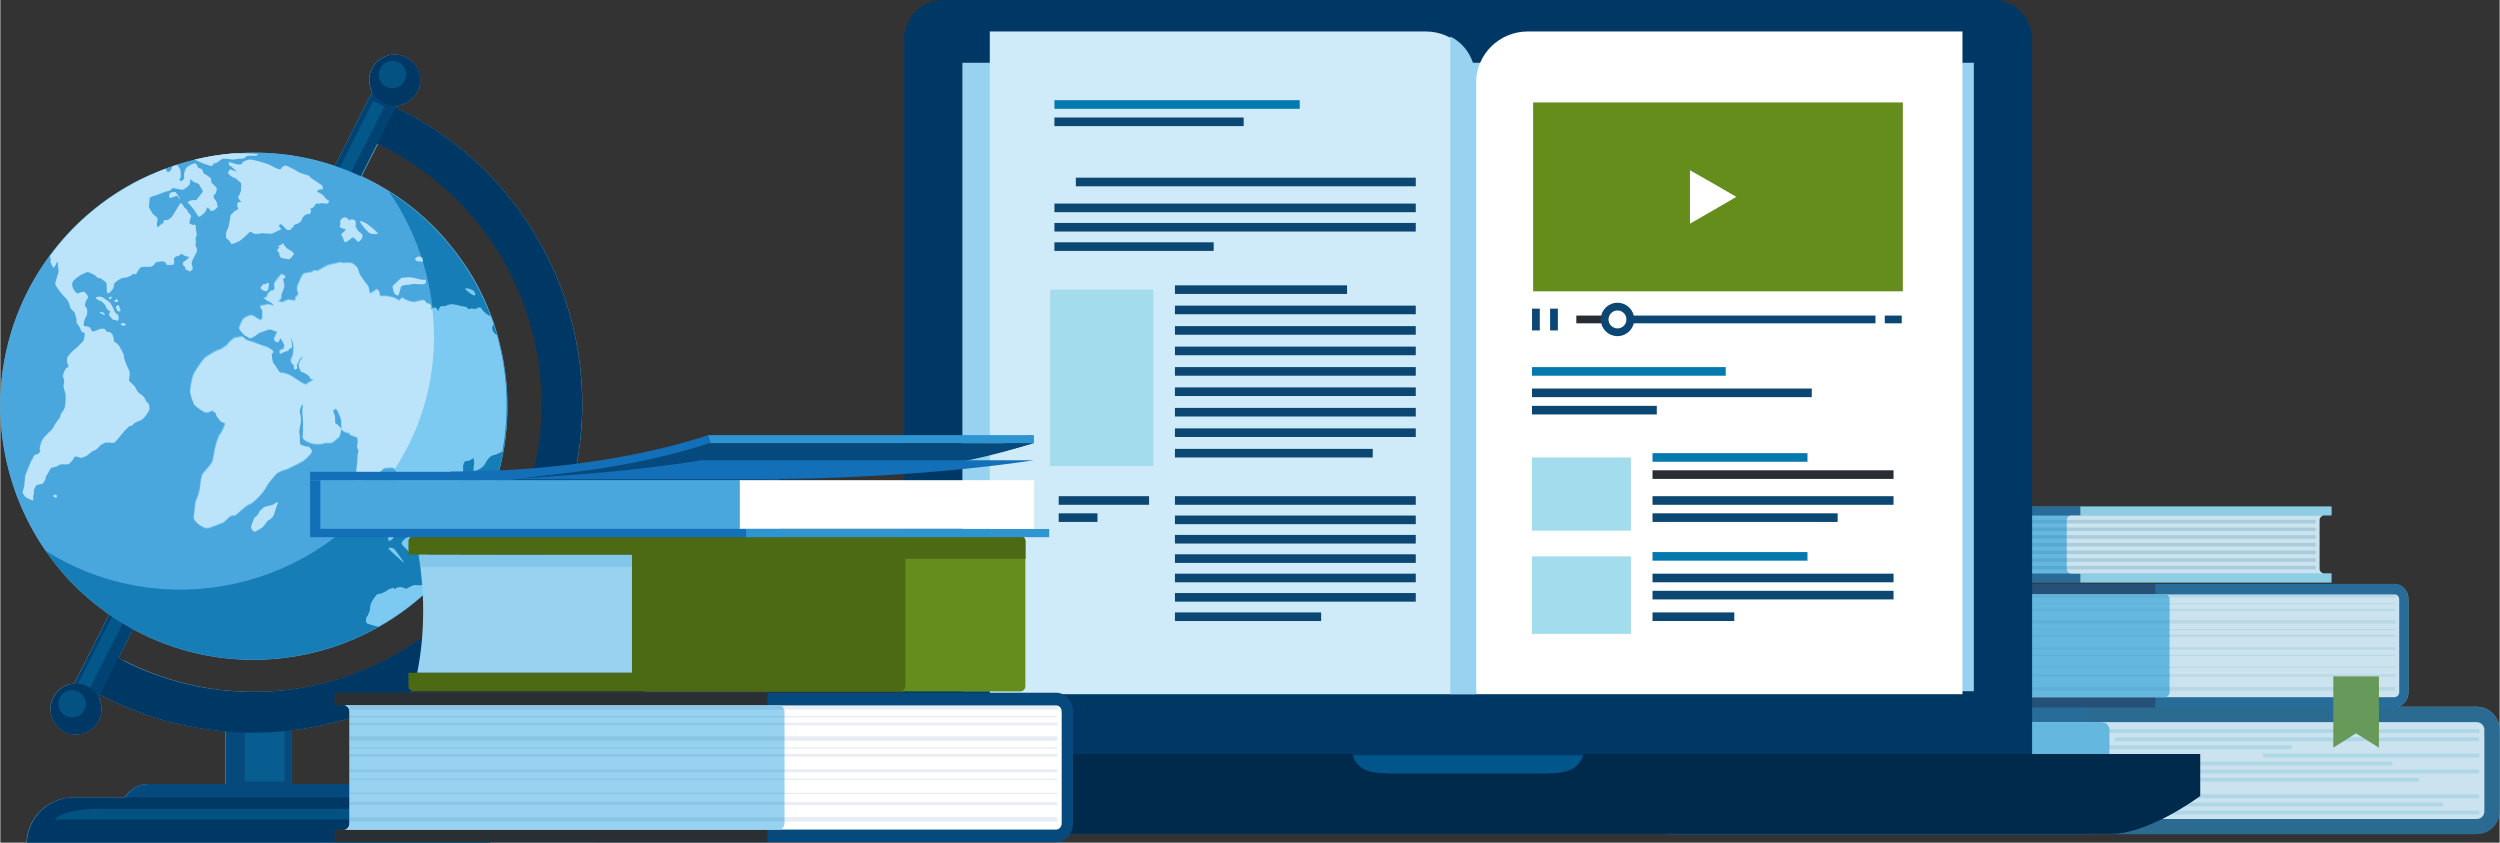 <?xml version="1.0" encoding="utf-8"?>
<!-- Generator: Adobe Illustrator 21.0.2, SVG Export Plug-In . SVG Version: 6.00 Build 0)  -->
<svg version="1.1" id="Layer_1" xmlns="http://www.w3.org/2000/svg" xmlns:xlink="http://www.w3.org/1999/xlink" x="0px" y="0px"
	 viewBox="0 0 1341.8 452.4" width="1341" height="452" style="enable-background:new 0 0 1341.8 452.4;" xml:space="preserve">
<rect x="0" y="0" width="1341.8" height="452.4" fill="#333333" stroke="none"/>
<style type="text/css">
	.st0{fill:#68AFCE;}
	.st1{opacity:0.65;}
	.st2{fill:#0B4772;}
	.st3{fill:#06497D;}
	.st4{fill:#FFFFFF;}
	.st5{fill:#63BDEA;}
	.st6{opacity:0.2;}
	.st7{fill:#2E95D1;}
	.st8{fill:#021E4C;}
	.st9{opacity:0.1;}
	.st10{fill:#658D1B;}
	.st11{fill:#A2DCED;}
	.st12{fill:#003865;}
	.st13{opacity:0.4;fill:#0979AE;enable-background:new    ;}
	.st14{fill:#004272;}
	.st15{fill:#4AA7DE;}
	.st16{opacity:0.7;fill:#006BA6;enable-background:new    ;}
	.st17{fill:#7CCAF1;}
	.st18{fill:#C4E8FB;}
	.st19{opacity:0.9;}
	.st20{fill:#C2E6F9;}
	.st21{fill:none;}
	.st22{opacity:0.6;fill:#006BA6;enable-background:new    ;}
	.st23{fill:#97D3F1;}
	.st24{fill:#002A4C;}
	.st25{fill:#CFEAF9;}
	.st26{fill:none;stroke:#0379AE;stroke-width:4.621;}
	.st27{fill:none;stroke:#0B4772;stroke-width:4.621;}
	.st28{fill:none;stroke:#282D33;stroke-width:4.621;}
	.st29{fill:none;stroke:#282D33;stroke-width:4.165;}
	.st30{fill:none;stroke:#0B4772;stroke-width:4.165;}
	.st31{fill:#2A2F34;}
	.st32{opacity:0.2;fill:#2E95D1;enable-background:new    ;}
	.st33{fill:#4C6A14;}
	.st34{fill:#136FB7;}
</style>
<g id="bg_color">
</g>
<g id="map">
</g>
<g id="illustration">
	<g>
		<path class="st0" d="M1329.5,379.4h-41.8c3-1.1,5.2-4.2,5.2-7.9v-49.6c0-4.7-3.4-8.4-7.5-8.4h-128.3H964.5v5.6h4.2
			c1.4,0,2.5,1.3,2.5,2.8v1.9h-0.1v0.6h0.1v2.4h-0.1v1.2h0.1v4.8h-0.1v2h0.1v2.9h-0.1v0.6h0.1v2.4h-0.1v1.2h0.1v5.6h-0.1v1.2h0.1
			v2.9h-0.1v0.6h0.1v5.7h-0.1v0.6h0.1v3.6h-0.1v1.2h0.1v5.5h-0.1v2h0.1v0.7c0,1.5-1.1,2.8-2.5,2.8h-4.2v5.1h-70.3v8.2h6.9
			c2.3,0,4.1,1.9,4.1,4.1v43.8c0,2.3-1.8,4.1-4.1,4.1h-6.9v8.2h225.9h209.4c6.8,0,12.3-5.5,12.3-12.3v-43.8
			C1341.8,385,1336.3,379.4,1329.5,379.4z"/>
		<path class="st0" d="M991.7,312.7h125h134.8v-4.9h-4.1c-1.3,0-2.4-1.1-2.4-2.5v-26.1c0-1.3,1.1-2.5,2.4-2.5h4.1v-4.8h-134.8h-125
			c-4.1,0-7.4,3.3-7.4,7.4v26.1C984.4,309.4,987.7,312.7,991.7,312.7z"/>
	</g>
	<g class="st1">
		<g>
			<path class="st2" d="M894.2,439.7h6.9c2.3,0,4.1-1.8,4.1-4.1v-43.8c0-2.3-1.8-4.1-4.1-4.1h-6.9v-8.2h435.3
				c6.8,0,12.3,5.5,12.3,12.3v43.8c0,6.8-5.5,12.3-12.3,12.3H894.2V439.7z"/>
			<path class="st3" d="M894.2,439.7h6.9c2.3,0,4.1-1.8,4.1-4.1v-43.8c0-2.3-1.8-4.1-4.1-4.1h-6.9v-8.2h225.9v68.4H894.2
				L894.2,439.7L894.2,439.7z"/>
			<path class="st4" d="M905.1,435.6v-43.8c0-2.3-1.8-4.1-4.1-4.1h428.5c2.3,0,4.1,1.9,4.1,4.1v43.8c0,2.3-1.8,4.1-4.1,4.1H901
				C903.3,439.7,905.1,437.8,905.1,435.6z"/>
			<path class="st5" d="M905.1,435.6v-43.8c0-2.3-1.8-4.1-4.1-4.1h227.2c2.3,0,4.1,1.9,4.1,4.1v43.8c0,2.3-1.8,4.1-4.1,4.1H901
				C903.3,439.7,905.1,437.8,905.1,435.6z"/>
			<g class="st6">
				<rect x="1131.8" y="391.5" class="st7" width="199.1" height="2"/>
				<rect x="1135.3" y="395.9" class="st7" width="195.5" height="2"/>
				<rect x="1131.8" y="400.2" class="st7" width="98.3" height="2"/>
				<rect x="1214.9" y="404.6" class="st7" width="116" height="2"/>
				<rect x="1131.8" y="408.9" class="st7" width="152.4" height="2"/>
				<rect x="1139.3" y="413.2" class="st7" width="191.5" height="2"/>
				<rect x="1140" y="417.6" class="st7" width="158.5" height="2"/>
			</g>
			<g class="st6">
				<rect x="1135.3" y="426.5" class="st7" width="195.5" height="2"/>
				<rect x="1170.1" y="430.9" class="st7" width="141.4" height="2"/>
				<rect x="1153.6" y="435.2" class="st7" width="177.3" height="2"/>
			</g>
		</g>
		<g>
			<path class="st3" d="M964.4,374.3h4.2c1.4,0,2.5-1.3,2.5-2.8v-49.6c0-1.5-1.1-2.8-2.5-2.8h-4.2v-5.6h320.9c4.2,0,7.5,3.8,7.5,8.4
				v49.6c0,4.7-3.4,8.4-7.5,8.4H964.4L964.4,374.3L964.4,374.3z"/>
			<path class="st8" d="M964.4,374.3h4.2c1.4,0,2.5-1.3,2.5-2.8v-49.6c0-1.5-1.1-2.8-2.5-2.8h-4.2v-5.6H1157v66.4H964.4L964.4,374.3
				L964.4,374.3z"/>
			<path class="st4" d="M971.2,371.5v-49.6c0-1.5-1.1-2.8-2.5-2.8h316.7c1.4,0,2.5,1.3,2.5,2.8v49.6c0,1.5-1.1,2.8-2.5,2.8H968.7
				C970,374.3,971.2,373,971.2,371.5z"/>
			<path class="st5" d="M971.2,371.5v-49.6c0-1.5-1.1-2.8-2.5-2.8h193.4c1.4,0,2.5,1.3,2.5,2.8v49.6c0,1.5-1.1,2.8-2.5,2.8H968.7
				C970,374.3,971.2,373,971.2,371.5z"/>
			<g class="st9">
				<rect x="971" y="318.9" class="st3" width="314.8" height="2"/>
				<rect x="971" y="368.8" class="st3" width="314.8" height="2"/>
				<rect x="971" y="323.8" class="st3" width="314.8" height="0.6"/>
				<rect x="971" y="337.7" class="st3" width="314.8" height="0.6"/>
				<rect x="971" y="351.6" class="st3" width="314.8" height="0.6"/>
				<rect x="971" y="357.9" class="st3" width="314.8" height="0.6"/>
				<rect x="971" y="326.8" class="st3" width="314.8" height="1.2"/>
				<rect x="971" y="332.8" class="st3" width="314.8" height="2"/>
				<rect x="971" y="340.7" class="st3" width="314.8" height="1.2"/>
				<rect x="971" y="362" class="st3" width="314.8" height="1.2"/>
				<rect x="971" y="347.5" class="st3" width="314.8" height="1.2"/>
			</g>
			<polygon class="st10" points="1252.5,401.4 1264.7,393.7 1277,401.4 1277,363.1 1264.7,363.1 1252.5,363.1 			"/>
		</g>
		<g>
			<path class="st3" d="M1251.6,307.8h-4.1c-1.3,0-2.4-1.1-2.4-2.5v-26.1c0-1.3,1.1-2.5,2.4-2.5h4.1v-4.8H991.7
				c-4.1,0-7.4,3.3-7.4,7.4v26.1c0,4.1,3.3,7.4,7.4,7.4h259.8L1251.6,307.8L1251.6,307.8z"/>
			<path class="st11" d="M1251.6,307.8h-4.1c-1.3,0-2.4-1.1-2.4-2.5v-26.1c0-1.3,1.1-2.5,2.4-2.5h4.1v-4.8h-134.9v40.9h134.8
				L1251.6,307.8L1251.6,307.8z"/>
			<path class="st5" d="M1245,305.4v-26.1c0-1.3,1.1-2.5,2.4-2.5H991.7c-1.3,0-2.4,1.1-2.4,2.5v26.1c0,1.4,1.1,2.5,2.4,2.5h255.7
				C1246.1,307.8,1245,306.7,1245,305.4z"/>
			<path class="st4" d="M1245,305.4v-26.1c0-1.3,1.1-2.5,2.4-2.5h-135.6c-1.4,0-2.4,1.1-2.4,2.5v26.1c0,1.4,1.1,2.5,2.4,2.5h135.6
				C1246.1,307.8,1245,306.7,1245,305.4z"/>
			<g class="st6">
				<rect x="990.9" y="279.1" class="st3" width="252.1" height="1.9"/>
				<rect x="990.9" y="283.2" class="st3" width="252.1" height="1.9"/>
				<rect x="990.9" y="287.3" class="st3" width="252.1" height="1.9"/>
				<rect x="990.9" y="291.5" class="st3" width="252.1" height="1.9"/>
				<rect x="990.9" y="295.6" class="st3" width="252.1" height="1.9"/>
				<rect x="990.9" y="299.7" class="st3" width="252.1" height="1.9"/>
				<rect x="990.9" y="303.8" class="st3" width="252.1" height="1.9"/>
			</g>
		</g>
	</g>
	<path class="st12" d="M485.2,418.9V21.4c0-11.8,9.3-21.4,20.7-21.4h564.2c11.4,0,20.7,9.6,20.7,21.4v397.5"/>
	<path class="st0" d="M293.4,296.5c44-87,9.1-193.2-78-237.2c-1.1-0.6-2.2-1-3.3-1.6l0.6-1.1c1.1-0.1,2.2-0.3,3.3-0.6
		c7.2-2.4,11.1-10.1,8.7-17.3s-10.1-11.1-17.3-8.7c-7.2,2.4-11.1,10.1-8.7,17.3c0.2,0.7,0.5,1.4,0.9,2l-20.1,39.8
		c-17.9-6.1-36.6-8.2-54.8-6.6c-1.6,0.1-3.1,0.3-4.7,0.5c-1.2,0.1-2.5,0.3-3.7,0.5c-0.6,0.1-1.2,0.2-1.8,0.3
		c-1.6,0.3-3.1,0.5-4.7,0.8c-0.1,0-0.3,0.1-0.4,0.1c-7.2,1.4-14.3,3.4-21.1,6l0,0c0,0,0,0-0.1,0c-0.8,0.3-1.6,0.6-2.4,1
		c-1,0.4-1.9,0.8-2.9,1.2c-0.9,0.4-1.7,0.8-2.6,1.1c-0.9,0.4-1.8,0.8-2.7,1.2c-0.9,0.4-1.7,0.8-2.6,1.2c-1.5,0.7-3,1.5-4.4,2.3
		c-0.9,0.5-1.9,1.1-2.8,1.6c-0.7,0.4-1.4,0.8-2.1,1.2c-1,0.6-1.9,1.2-2.9,1.8c-0.6,0.4-1.1,0.7-1.7,1.1c-2.3,1.5-4.5,3.1-6.7,4.7
		c0,0-0.1,0-0.1,0.1c-1.1,0.8-2.1,1.6-3.2,2.5c-0.4,0.3-0.8,0.6-1.1,0.9c-1.1,0.9-2.1,1.8-3.2,2.7c-0.2,0.1-0.3,0.3-0.5,0.4
		c-3.5,3-6.8,6.2-9.9,9.6c-0.2,0.2-0.5,0.5-0.7,0.7c-3.1,3.4-6.1,7-8.9,10.8c-0.1,0.1-0.2,0.3-0.3,0.4l0,0c-3.1,4.2-6,8.7-8.7,13.3
		c-28,49.1-21.9,108.5,10.6,150.7c0.4,0.6,0.9,1.1,1.3,1.7c1,1.3,2,2.5,3.1,3.8c0.6,0.7,1.2,1.4,1.8,2.1c1,1.1,1.9,2.1,2.9,3.2
		c0.7,0.7,1.4,1.4,2.1,2.1c1,1,2,2,3,2.9c0.7,0.7,1.5,1.4,2.3,2.1c1,0.9,2.1,1.9,3.2,2.8c0.8,0.6,1.5,1.3,2.3,1.9
		c1.2,0.9,2.3,1.8,3.5,2.7c0.8,0.6,1.5,1.1,2.3,1.7c0.7,0.5,1.5,1.1,2.2,1.6L39.6,367c-1.1,0.1-2.2,0.3-3.3,0.6
		c-7.2,2.4-11.1,10.1-8.7,17.3s10.1,11.1,17.3,8.7c7.2-2.4,11.1-10.1,8.7-17.3c-0.2-0.7-0.5-1.4-0.9-2l0.7-1.5
		c0.9,0.5,1.8,1,2.7,1.5c20.8,10.5,42.7,16.5,64.6,18.3v28.3H79.6c-5.4,0-10.2,2.9-12.8,7.2H39.2c-13.6,0-24.7,10.8-25.2,24.3h248.9
		c-0.5-13.5-11.6-24.3-25.2-24.3h-27.6c-2.6-4.3-7.4-7.2-12.8-7.2h-41.1v-28.8C213.3,385.4,265.7,351.3,293.4,296.5z M63.4,353.4
		l7.9-15.6c45.3,24.5,98.7,20.6,139.3-5.9c0,0,0,0,0.1,0c7.3-4.8,14.2-10.3,20.6-16.5c0.1-0.1,0.1-0.1,0.2-0.2l0,0
		c8.8-8.6,16.5-18.5,22.9-29.7c1.1-2,2.2-4,3.3-6.1c0.3-0.6,0.6-1.2,0.9-1.8c0.7-1.4,1.4-2.9,2.1-4.4c0.3-0.8,0.6-1.5,1-2.3
		c0.6-1.3,1.1-2.6,1.6-3.9c0.3-0.9,0.6-1.7,0.9-2.6c0.5-1.2,0.9-2.5,1.3-3.7c0.2-0.6,0.4-1.3,0.6-1.9c0.1-0.4,0.3-0.9,0.4-1.3
		c0.3-1.1,0.7-2.1,0.9-3.2c0.3-1,0.5-2,0.7-2.9c0.3-1.2,0.6-2.3,0.9-3.5c0.2-1,0.4-2.1,0.6-3.1c0.2-1.1,0.5-2.2,0.7-3.4
		c0.2-1.1,0.3-2.1,0.5-3.2s0.3-2.2,0.5-3.2c0.1-1.1,0.2-2.2,0.3-3.3c0.1-1,0.2-2.1,0.3-3.1c0.1-1.2,0.1-2.3,0.2-3.5c0-1,0.1-2,0.1-3
		c0-1.2,0-2.4,0-3.6c0-1,0-1.9,0-2.9c0-1.2-0.1-2.4-0.1-3.6c0-0.2,0-0.3,0-0.5c0-0.8-0.1-1.5-0.1-2.3c-0.1-1.3-0.2-2.5-0.3-3.8
		c-0.1-0.9-0.2-1.7-0.3-2.6c-0.1-1.3-0.3-2.6-0.5-3.9c-0.1-0.8-0.2-1.6-0.4-2.5c0-0.1,0-0.2,0-0.3c0-0.1,0-0.1,0-0.2
		c-0.2-1.2-0.4-2.3-0.6-3.5c-0.1-0.8-0.3-1.5-0.5-2.3c-0.3-1.3-0.6-2.7-0.9-4c-0.2-0.7-0.4-1.5-0.5-2.2c-0.3-1-0.5-2.1-0.8-3.1
		c0-0.1,0-0.1,0-0.2l0,0c-0.1-0.3-0.2-0.6-0.3-0.9c-0.2-0.7-0.4-1.3-0.6-2c-0.3-1-0.6-2-0.9-2.9l0,0c0-0.1-0.1-0.2-0.1-0.3
		c-0.1-0.3-0.2-0.6-0.3-1c-0.2-0.6-0.4-1.3-0.7-1.9c-0.5-1.4-1-2.8-1.6-4.2c-0.2-0.6-0.5-1.1-0.7-1.7c-0.6-1.4-1.2-2.8-1.8-4.3
		c-0.2-0.5-0.5-1-0.7-1.5c-0.7-1.4-1.4-2.9-2.1-4.3c-0.2-0.5-0.5-0.9-0.7-1.4c-0.8-1.5-1.6-2.9-2.4-4.3c-0.2-0.4-0.5-0.8-0.7-1.2
		c-0.9-1.5-1.8-2.9-2.7-4.4c-0.2-0.3-0.4-0.7-0.7-1c-1-1.5-2-3-3-4.4c-0.2-0.3-0.4-0.5-0.6-0.8c-1.1-1.5-2.2-3-3.3-4.4
		c-0.2-0.2-0.3-0.4-0.5-0.6c-1.2-1.5-2.4-3-3.7-4.5c-0.1-0.1-0.2-0.2-0.3-0.4c-1.3-1.5-2.7-3-4.1-4.5l-0.1-0.1
		c-8.8-9.2-19.1-17.3-30.7-23.9c-3.3-1.9-6.6-3.5-9.9-5.1l8.8-17.4c1.1,0.5,2.2,1,3.3,1.6c76.2,38.5,106.8,131.5,68.3,207.7
		S142.9,393.3,66.7,354.8C65.2,354.4,64.3,353.9,63.4,353.4z"/>
	<rect x="120.9" y="386.8" class="st3" width="35.6" height="38.3"/>
	<rect x="131.2" y="391.6" class="st13" width="21.3" height="28"/>
	<path class="st3" d="M64.8,435.3c0.3-8,6.9-14.4,15-14.4h117.7c8.1,0,14.6,6.4,15,14.4H64.8z"/>
	<path class="st12" d="M50.8,345.9c4.9,3.2,10,6.2,15.4,8.9c76.2,38.5,169.2,7.9,207.7-68.3s7.9-169.2-68.3-207.7
		c-5.4-2.7-10.8-5.1-16.4-7.1l9.9-19.7c5.5,2.1,10.9,4.5,16.3,7.2c87,44,121.9,150.1,78,237.2c-44,87-150.1,121.9-237.2,78
		c-5.4-2.7-10.5-5.7-15.5-8.8L50.8,345.9z"/>
	<polygon class="st14" points="191.3,99.1 177.9,92.3 204.1,40.4 217.5,47.2 	"/>
	<path class="st12" d="M224.8,38.7c-2.4-7.2-10.1-11.1-17.3-8.7c-7.2,2.4-11.1,10.1-8.7,17.3s10.1,11.1,17.3,8.7
		C223.2,53.6,227.1,45.9,224.8,38.7z"/>
	<path class="st13" d="M217.5,37.7c-1.3-3.9-5.4-5.9-9.3-4.7c-3.9,1.3-5.9,5.4-4.7,9.3c1.3,3.9,5.4,6,9.3,4.7
		C216.6,45.7,218.7,41.5,217.5,37.7z"/>
	<path class="st12" d="M14.2,452.4c0.5-13.5,11.6-24.3,25.2-24.3h198.4c13.6,0,24.7,10.8,25.2,24.3H14.2z"/>
	<path class="st13" d="M245,434.2H53c-11.6,0-21.3,2.5-23.8,5.8h234.1c-0.2-1.9-2.8-3.6-6.8-4.9C253.1,434.6,249.2,434.2,245,434.2z
		"/>
	<polygon class="st14" points="61.1,324.6 74.6,331.3 48.3,383.3 34.9,376.5 	"/>

		<rect x="31.5" y="345.5" transform="matrix(0.451 -0.893 0.893 0.451 -281.438 240.256)" class="st13" width="46" height="6.7"/>
	<polygon class="st13" points="200.2,54.2 206.2,57.2 187.2,94.8 181.2,91.8 	"/>
	<path class="st12" d="M27.6,385c2.4,7.2,10.1,11.1,17.3,8.7c7.2-2.4,11.1-10.1,8.7-17.3s-10.1-11.1-17.3-8.7
		C29.2,370,25.3,377.8,27.6,385z"/>
	<path class="st13" d="M45.5,375.6c-1.3-3.8-5.4-5.9-9.3-4.7c-3.8,1.3-5.9,5.4-4.7,9.2c1.3,3.9,5.4,5.9,9.3,4.7
		C44.7,383.6,46.8,379.5,45.5,375.6z"/>
	<path class="st15" d="M203.5,99.8C138.3,62.6,54.9,85.4,17.8,150.7c-37.2,65.2-14.3,148.5,50.9,185.7
		c65.2,37.2,148.5,14.4,185.7-50.9C291.5,220.3,268.7,137,203.5,99.8z"/>
	<path class="st16" d="M208.6,102.9c28.9,41.7,33.2,98.1,6.4,145c-37.2,65.2-120.5,88-185.7,50.8c-1.7-1-3.4-2-5.1-3.1
		c11.2,16.2,26.2,30.3,44.4,40.7c65.2,37.2,148.5,14.4,185.7-50.9C290.5,222,269.8,141.4,208.6,102.9z"/>
	<g>
		<path class="st17" d="M230.9,314.7c-1.6-0.9-4-1.3-4.4-0.8c-0.3,0.5-3,0.3-3.9,0.2c-0.9-0.1-3.5,1.3-4.2,1.8
			c-0.7,0.6-2.3-0.7-3.2-0.7c-0.8-0.1-2.8,0.2-3.1,0.9c-0.4,0.6-0.7,0.4-0.7-0.6c0,0,0,0-1.4,0.4c-1.6,0.5-1.6,0.5-1.6,0.5
			c-1.6,1.5-4.9,2.7-5.6,2.5s-2.7,2.9-3.4,4.2c-0.7,1.3-1.1,3.2-0.9,4.2c0,0,0,0-0.4,1.1c-0.9,2.1-0.9,2.1-0.9,2.1
			c-1.3,1.4-0.9,3.5-0.7,3.9c0.2,0.5,3.6,1.3,4.8,1.7c0.5,0.2,1.3,0.2,1.9,0.3c10.2-5.8,19.8-12.9,28.3-21.3
			C231.3,315,231.1,314.8,230.9,314.7z"/>
		<path class="st17" d="M33.9,206.4c-0.4,0.2,0.5,3.6,0.9,4.8c0.4,1.2,0.1,5.8-0.2,7.1c-0.3,1.4-1.6,3.2-2,3.6s-0.4,1.6-0.6,2.1
			c-0.2,0.4-2.9,3.5-3.4,5c-0.5,1.6-4.9,4.8-6.1,7s-1.8,5.6-1.3,5.6s-0.6,2.3-1.4,2.2c-0.8-0.1-2.6,1.2-2.2,1.5
			c0.3,0.3-1.1,1.8-1.3,2.5c-0.3,0.7-2.3,5.6-2.8,6.8c-0.5,1.2-0.5,4.8-0.7,6c-0.2,1.1-0.8,3.1-0.9,3.4c0,0.3,0,0.7,0,0.7
			s1,1.2,1.2,1.7s2.9,1.8,3.8,2.1c0.9,0.3,0.6-0.9,0.5-1.5s0.7-2.8,0.4-3.3c-0.3-0.4,1-3.1,1.6-3.4c0.7-0.4,2.7-0.4,3.2-0.8
			c0.4-0.4,1.8-2.6,1.5-3.1c-0.2-0.5,1.8-2.9,2.3-4.4c0.4-1.5,3.8-1.2,4.5-2.2c0.8-1,4.2-0.5,5.2-0.6c0.9-0.2,3.2-2.9,3.3-3.7
			c0.1-0.8,1.7-0.6,2.3-0.2c0.6,0.3,1.5,0.3,1.8,0.4c0.2,0.1,1.7-0.8,2.3-0.9c0.6-0.1,3.2-2.8,4.2-3c1-0.1,2.7-1.7,3-2.3
			c0.3-0.6,2.4-1.6,3-1.9s4,0,4.6,0.1s3.7-3.8,4.8-5.2c1-1.4,3-3,3.3-3.5s1.4-0.4,1.7-0.5c0.3-0.1,2-1.7,2.7-1.9
			c0.7-0.2,3.2-1.2,3.5-1.7c0.3-0.4,1.1-1.3,1.8-2.1c0,0,0,0,0.6-1c1-1.6,1-1.6,1-1.6c0.3-1.6-0.3-4-0.8-3.8c-0.6,0.1-1.4-2.3-2-3.1
			c-0.7-0.8-2.6-2.2-3.1-2.5s-1.5-2.9-2.2-3.6s-2.5-2.3-2.8-2.8c-0.2-0.5,1-3.9-0.1-5.8c-1.1-2-2.7-6-2.6-7.1c0.2-1.1-2-4.7-2.7-5.8
			c-0.7-1.1-2.1-2.1-2.4-2s-0.5-2.5-0.8-3.4s-2-2.5-2.4-2c-0.3,0.4-1.5-0.5-1.6-1.1c0-0.6-1.4-0.6-1.9-0.7s-3.5,1.4-4.6,1.6
			s-1.3-1.5-1.7-2c-0.3-0.5-2.5-1-3.2-0.9s-0.2-3.6,0.8-4.8c1-1.2,1.1-4.8,0-5.5s0.1-3.8,1-4.7c0.8-0.9-1.1-2.9-1.6-3.3
			s-2.8,0.2-3.5,0.8c-0.7,0.6-4.9-4.1-2.5-6.9s6.7-4.6,7.6-4.7c0.8,0,4.3,1.7,4.8,2.5c0.5,0.9,1.4,0.8,1.7,0.7
			c0.2-0.1,2.8,1.7,3.5,2.5c0.6,0.8,0,4.7,0.6,5.5c0.6,0.9,2.3-1.4,2.8-1.9s0.8-2.3,0.8-2.9s3.8-3.5,5.5-3.4
			c1.6,0.1,4.2-1.3,4.3-1.7c0.1-0.5,1.4-0.1,1.8-0.1s1.8-3.3,2.7-3.7c0.9-0.4,4.1-0.4,5.1-0.3c0.9,0.1,2.6-1.5,2.6-2
			c-0.1-0.5,3.2-1.1,4.6-0.9c1.4,0.3,1.8,1.9,1.4,1.9c0.3,0,2.4,0.1,3.3,0c1.1-0.1,1.1-2,0.8-2.7c-0.3-0.7,1-2.2,1.7-2
			s2.1-1,2.1-1.3c0-0.4,2.4,1.7,3.9,1.5s-0.8,2-2.1,2.7c-1.3,0.6-0.6,2.4,0,2.5s0.7,1.1,0.6,1.5s1.3,0.3,1.8,1s1.6-0.3,2-0.9
			c0.4-0.5-0.6-2.7-0.5-3.5c0.1-0.9,2.3-4.9,2.7-5.7c0.4-0.8,0.1-2.8-0.4-2.8s0.2-2.7-0.1-3.6c-0.3-0.8,0.2-2,0.5-2.4
			s-0.6-3.6-0.5-4.8c0.1-1.2-0.7-1.4-1-1s-1.7-0.3-2.2-0.7c-0.5-0.4,0.3-2.8,0.7-3.6c0.5-0.8-2-2.4-2-3.3c0-0.9-1.9-1.5-1.9-2.1
			s-1.2-1.9-1.6-1.9s-3.6,5.9-4.8,7.4c-1.2,1.4-3.3,2.1-3.8,1.7c-0.5-0.3-0.8,1-0.4,1.1s-1.9,1.2-2.8,2.3c-0.8,1.1-1.3-0.9-0.9-2.1
			s0.1-3.4-0.4-3.1c-0.4,0.2-0.8-1-1.3-1s-1.9-2.8-2.5-3.8s0.4-4.1,0.1-4.6c-0.4-0.6,0.3-0.6,0.5-1.1c0.2-0.4,2.9-1,3.8-1.4
			c0.9-0.3,4.3-1.8,5.4-1.9c1.1-0.1,2.5-1.2,2.5-1.6c0-0.3,4.1,0.6,5.2,0.8s3.4-1.9,4-2.6c0.5-0.7,0.6-2.5,0.3-2.9
			c-0.3-0.4,1.4,0.5,1.8,1.1s2.7,0.8,3.2,1.6s1.4,2.4,2.1,3.7c0,0,0,0-1.3,1.8c-2.3,3-2.3,3-2.3,3c-3.4-0.4-5.3,1.1-4.3,1.6
			s4.2,4.9,5,6.5c0.7,1.6,2.3-0.3,3.1-0.9c0.8-0.5,1.9-2.6,1.8-3.2c-0.1-0.6,1.6,0.5,1.8,1.3c0.2,0.7,1.3,0.1,1.8,0.2
			c0.5,0,1.7-1.6,2.1-1.9c0.4-0.2-0.4-1.2-0.2-1.7c0.2-0.5-1.2-2.4-1.7-3.1c-0.5-0.7,0.1-2.1,0.6-2.2c0.5,0,0.9-2.1,0.9-2.8
			s-1.8-2.4-2.4-2.7c-0.7-0.4-0.5-2.4-0.7-2.8c-0.3-0.4-2.7-2.2-3.5-2.4c-0.7-0.2-0.8-2.9-2.2-2.9c-1.5,0-1.8-2-2.2-2.6
			c-0.3-0.6-4.5,0.8-5.5,2.7c-1.1,1.9-1.2,4.4-0.8,4.7c0.4,0.3-1.1,1.8-1.8,2c-0.7,0.2-1.2-1.4-0.6-1.6c0.7-0.2,0.3-3.1,0.2-4.2
			c0-0.8-1.1-2.1-1.8-3c-0.8,0.3-1.7,0.6-2.5,0.9c-0.2,0.8-0.5,1.9-1.1,2.4c-1.1,1-2.2,0.6-1.9,0c0.1-0.2-0.3-0.7-0.8-1.1
			c-24.1,9-45.8,24.9-61.8,46.7c0.2,1,0.4,2.1,0.3,2.8c-0.3,1.2,1.2,2.9,1.4,3.4c0.2,0.4,1.6-1.7,1.7-2.5c0.1-0.7,0.9-0.7,0.7-0.2
			c-0.2,0.4,0.3,3.3,0.5,4.3s-1.8,5.9-1.8,7.1c0,1.3,4,6.3,5.5,7.6c1.5,1.3,2.5,4.4,2.5,5.1s2.1,2.3,2.4,2.8s0.6,2.6,0.9,3.2
			s0.1,1.7,0,1.9c-0.1,0.2,2.2,3,2.4,4.2c0.3,1.2,1.6,1.7,2,1.4c0.4-0.2-0.1,2-0.1,2.8c-0.1,0.8-0.9,2.5-1.3,2.6s-2.5,2.8-3.3,3.2
			c-0.8,0.3-4.3,4-4.6,5c-0.3,1,0.1,3.5,0.6,4.1c0.4,0.6-0.4,1.4-0.8,1.2c-0.5-0.2-2.6,4-1.9,5.3C34.3,203.8,34.2,206.2,33.9,206.4z
			"/>
		<path class="st17" d="M88.8,142.3L88.8,142.3L88.8,142.3z"/>
		<path class="st17" d="M109.2,87.8c1.6,0.6,4.1,1.5,4.5,1.2c0.3-0.2,0.9-1.2,0.8-1.7c0.2,0.1,0.5,0.3,0.7,0.4
			c0.5,0.3,3.1-2.1,4.1-2.5c0.9-0.4,4.8,0.5,5.8,0.4c1,0,3.7-0.7,4.4-0.5c0.8,0.2,2.6-0.8,2.6-1.2s3.2-0.5,4.3-0.3
			c1.1,0.1,2.2-0.6,1.8-0.9c-0.2-0.1-6.6-0.4-12.6-0.4c-7.2,0.6-14.3,1.7-21.2,3.4C105.8,86.5,108.2,87.4,109.2,87.8z"/>
		<path class="st17" d="M110.8,283.8c2,0,6.8-2.4,8.1-2.7c1.3-0.3,3.6-2.8,4.1-3.4c0.5-0.5,2.4-0.8,2.9-0.7c0.6,0.1,5.7-5.4,7.9-6
			c2.1-0.6,7.6-6.5,8.8-9c1.2-2.5,4.9-6.6,5.8-7.5c1-0.9,3.8-1.9,4.5-2s6.7-3.1,8.8-4.2c2-1.1,5.2-4.4,5.5-5.4s-1.6-2.9-2.3-2.7
			c-0.7,0.2-3-0.7-3.7-1c-0.7-0.4-0.2-4.9-0.7-6.2c-0.5-1.3,1-6,0.9-7.1s-0.5-4-0.7-4.7s0.9-3,1.2-3.7c0.2-0.7,0.7,0.9,0.4,1.9
			c-0.3,1,0.1,6,0.2,7.6s0,6.6-0.2,8.1c-0.1,1.5,4.7,3.5,6.6,3.6s4.4,0,4.7-0.4c0.3-0.4,3.3-0.1,4.2-0.3c0.9-0.1,3.1-2.5,3.7-2.7
			c0.7-0.2,1.4-3.2,1.4-4.3c-0.1-1.1-2.1-3-2.7-3c-0.7,0-0.5-2.6-0.5-3.6c0.1-0.9-1.2-2.9-1.1-3.5s1.2-1.1,1.6-1.1s2.4,4.2,2.7,5.9
			c0.3,1.7,0.2,4.5,0.1,4.9c0,0.5,2.5,2.2,3.3,2c0.8-0.1,1.4,0.4,1.3,1.1c0,0,0,0,0.9,0.3c3.1,1.2,3.1,1.2,3.1,1.2
			c0.5,2.2,0.2,3.7,0,4c-0.2,0.2,0,2,0.5,2.4c0.5,0.5-0.2,2.6-0.3,3.1c-0.1,0.6,0,4.3-0.4,5.7c-0.3,1.4-0.3,4.5-0.3,5.3
			s-0.8,2.8-1.1,3.3c-0.3,0.5,0.2,2,0.9,2.4c0.7,0.3,4.4-3.1,5.5-4.4c1.2-1.4,3-2,3.3-1.9c0.3,0.2,1-0.5,1.2-0.9
			c0.2-0.3,1.8,0.7,2.2,0.3c0.4-0.3,2.4-2.8,3.3-2.9c0.8-0.1,3.8-0.3,4.6-0.1c0.9,0.2,1.8,2.9,1.8,3.9s-0.7,3.2-1.1,3.4
			c-0.4,0.2-0.2,2.6,0.9,3.1c1,0.5,0.6,2,0.3,2.5c-0.2,0.5,0.3,2.6,0.3,3.4c-0.1,0.8-1.1,2.4-1.5,2.6c-0.4,0.3-1.5,2.5-1.7,3.2
			s1.2,5.6,1.8,7.2c0.6,1.6,2.8-1,2.7-2.2c-0.1-1.3-0.9-4.5-1-5.4s1.3-3.5,1.8-4.1c0.6-0.6,1.6,1.4,1.9,2.3c0.4,0.9,0.6,2.5,0.4,2.9
			s5.3,0.4,6.9-2c1.6-2.5,4.6-4.5,5.1-5.1s0.5-1.8,0.1-2c-0.3-0.2,1.7-1.6,2.9-0.9c1.1,0.7,5.7-0.8,7.1-1.7c1.4-0.9,3.3-1.1,3.5-1.2
			c0.3-0.1,2.9-2.5,3.7-3.6c0.9-1.1,1.1-3.5,1.4-4.2s0.1-2.7,0.1-3.3c0-0.6,0.7-2.4,1.1-2.7c0.3-0.2,1.6,0,1.9-0.2s2.2-0.8,2.4-1.5
			c0.2-0.6,0.3,1.2,0.6,1.9c0.3,0.8-0.8,4.1-0.3,4.8c0.5,0.7,5.2-1.2,6.2-3.7s3.7-4.7,4.6-4.6c0.6,0.1,3-1,4.6-1.8
			c3.9-21,2.8-42.4-2.9-62.5c-0.2-0.1-0.3-0.2-0.4-0.3c-0.9-0.8-0.9-0.8-0.9-0.8c-1.5-1.3-1.4-3.7-0.9-4c0.1-0.1,0.3-0.4,0.4-0.8
			c-0.5-1.4-1-2.8-1.5-4.2c-0.8-0.5-1.6-0.9-2.1-1.2c-1-0.6-2.8-2.6-3-3.2s-1.9-0.6-2.4,0.1s-3-0.3-3.5,0.2
			c-0.6,0.4-1.8-0.2-1.8-0.7c-0.1-0.5-2.8-0.6-4-1c-1.2-0.5-3.7-0.7-4.3-0.8c-0.6,0-2.3,0.4-2.8,0.8s-2.2,0.3-2.8,0.3
			c-0.5-0.1-1.6,2-1.2,2.6s-0.9-0.8-1.4-1.6c-0.5-0.8-2,0-2.5,0.3s-0.8-0.8-0.4-1.3c0.4-0.6-1.2-2.1-1.7-1.8c-0.5,0.4-1.4-1-1.8-1.6
			s-3.9,0.5-5.2,0.8c-1.3,0.4-5.6-1.2-6.2-2c-0.6-0.7-2.5,0.9-1.9,1.4s-1.5-1-2.8-1.6s-5.7-1.2-6.9-1c-1.2,0.2-1.5-1-1.2-1.5
			s-0.8-1.7-1.2-2.1c-0.3-0.4-2.7,2-3.7,2.1s-0.3-3.1-1.7-4.5c-1.4-1.4-3.1-4.5-3.7-5.1s-1.2-3-1.4-3.7c-0.2-0.7-2.1-2.3-2.8-2.7
			c-0.7-0.4-3.6-0.4-4.5-0.2c-0.9,0.2-1.7-0.5-2.1-0.4c-0.4,0-4.3,1.1-5.7,1.3c-1.4,0.2-5,2.5-5.9,3c-1,0.5-1.9,0.2-2.2,0
			c-0.3-0.2-1.1,0.6-1.3,0.9c-0.2,0.3-3.9,0.2-4.9,1.3c-1,1.1-2.2,4.4-2.7,5.5c-0.6,1.1-0.7,3.7,0,4.2c0.8,0.5-0.7,2-1.1,2.4
			c-0.5,0.4-0.1,1.3-0.4,1.7c-0.2,0.4-2.6-0.1-3.3-0.2c-0.7-0.1-2.5,0.7-2.9,1.1s-2.5-0.4-3.4-0.1c0.4-0.4,1-0.9,1.3-1.1
			c0.8-0.5,0.9-2,0.8-2.4c-0.2-0.4,1.6-4,1.6-5c-0.1-1-0.5-2.9-0.7-3.4c-0.2-0.4,0.9-1,1.3-1.3s-1.3-1.5-1.9-1.5s-2.8,3.3-3.6,4.1
			c-0.7,0.8-0.5,2.9-0.2,3.1c0.2,0.3-0.8,1.9-1.4,1.6c-0.7-0.3-2.6,1.8-2.6,2.6c0,0.8-1.4,1.4-1.9,1.4s2.4,1.5,3.6,2.2
			c1.3,0.7,1.9,1.8,1.7,1.8c-0.2,0-2.7-0.9-3.4-0.6c-0.7,0.3-2.9,0.5-3.4,0.7s-0.3,1.6,0.4,1.9c0.7,0.3,0.1,3.1,0.4,3.8
			c0.3,0.7-0.6,1.8-1,2s-3.2-2.2-4.5-2.5c-1.3-0.4-4.2,1.3-4.9,2.1c-0.6,0.9-1.9,3.7-2.1,4.6c-0.3,0.8,1.9,2.7,2.2,3.3
			c0.3,0.6,2.9,1.6,3.2,2.1c0.3,0.5,3.4-1.2,4.4-2.2s4.8-1.8,5.8-2.4c1-0.5,3.6,1.1,4.5,1c0.9,0-0.8,2.2-1.3,3.8
			c-0.5,1.5,2.2,2.8,2.6,1.3c0.3-1.5,1.3-1.7,1.1-1.2c-0.1,0.5,1.8,2.9,1.8,3.9s-1,2.4-1.5,2.1c-0.6-0.3-1.5,1.4-1,1.9
			s2.4-1.2,3.2-1.1c0.8,0,2.1-1,1.8-1.2c-0.2-0.3,1.3-1,1.4-0.4s0.1-3.3-0.3-4.9c-0.4-1.7,0-0.8,1,2c0,0,0,0,0.3,2.7
			c0,0.5-0.2,1.7-0.2,2.3c0,0.7,0,0.7,0,0.7c-0.1,0.8-0.9,2.8-1.2,3.3c-0.3,0.5,0.2,2.1,0.9,2.4c0.6,0.3,1,1,0.8,0.9
			c-0.2,0-0.3,1.5,0.3,1.9c0.6,0.4,1.8-1.1,1.2-1.5c-0.6-0.4,0.8-2.7,1.3-3.8c0.5-1.1,1.6-1.6,1.8-1.5c0.2,0.1-1.2,2.1-1.5,2.6
			s-0.6,1.6-0.6,2.5c0,0,0,0,0.3,0.9c0.8,2,0.8,2,0.8,2c2.5,0.6,5.1,2.7,4.8,3.1c-0.4,0.4,1.3,1.5,1.8,0.8c0.5-0.6,0.2,0.1-0.1,0.6
			c-0.2,0.5-2.8,1.6-3.5,2.3c-0.7,0.8-5.3-2.7-7.4-4c-2.1-1.4-5.6-2.4-6.2-2c-0.6,0.5-2.7-3.5-3.9-5c-1.2-1.5-1-4.5-1.2-5
			c-0.1-0.5,0.9-0.9,1-1.5c0.1-0.5-3.3-2.6-4.5-2.8c-1.2-0.2-6.7-2.6-8.3-2.8c-1.5-0.2-3.1-1.8-3.6-2.3c-0.5-0.4-2.9,0.5-3.7,0.4
			c-0.9-0.1-3.1,1.8-5,4.2c0,0,0,0-2,1.3c-1.3,0.9-1.3,0.9-1.3,0.9c-2.5,0.3-6.8,3.6-7.9,4.1c-1.1,0.6-5.1,6.6-6.3,8.7
			c-1.2,2.1-1.9,7.7-2.1,9.2s1.4,6.1,2.1,7.4c0.7,1.2,4.1,3.3,5.3,4c1.1,0.6,3.1,0.3,4.2-0.8c0,0,0,0,1.6,1.1
			c0.7,0.5,0.7,0.5,0.7,0.5c-0.5,1,1.5,3.1,2,3.8c0.4,0.7,2.2,1.3,2.7,1.5c0.6,0.1-1.4,4.8-2.4,5.8c-1.1,1-2.4,6.1-2.8,7.6
			s-1,6-1.5,7.4c-0.6,1.4-4.1,5.1-5.1,6.5s-1.4,6.8-1.7,8.6c-0.3,1.8-1.6,5.2-2,5.9c-0.4,0.7-0.7,6.4-1.2,8.5
			C103.4,280.1,108.8,283.8,110.8,283.8z"/>
		<path class="st17" d="M238.9,285.7c0,0.4,2,0.1,3,0.5c0.9,0.3,2.8-1.6,2.2-2.2c-0.6-0.6-0.4-2.8-0.8-3.3s-1.9,0-2.2,0.7
			c-0.4,0.7-2.1,0.1-2.7,0.5s-0.9,0.8-0.5,1C238.2,282.9,239,285.3,238.9,285.7z"/>
		<path class="st17" d="M230.1,297.1c0.5,0.1,1.3-2.4,0.6-3.1c-0.8-0.7-5,1.1-5.6,3.2s0,2.2,0.5,2s1.6,1.2,1.9,1.6
			c0.4,0.4,0.6-0.1,0.6-1C227.9,298.9,229.6,297,230.1,297.1z"/>
		<path class="st17" d="M226.5,292.1c0.6-0.7,2.2-3.2,2.6-3.6s-0.3-2.8-0.9-3.4c-0.6-0.7-5.9,3.1-8.2,3c-2.2,0-4.6,2.7-4.6,3.7
			c0.1,1,3.4,3.4,3.7,4.3c0.3,0.9,1.4,0.7,1.8,0.8c0.4,0.1,0.5-0.2,0.3-0.4c-0.1-0.2,2.1-0.9,2.9-1.7
			C224.9,294.2,226,292.9,226.5,292.1z"/>
		<path class="st17" d="M211.9,295.2c-1-1.3-3.1-1.4-3.5-0.9c-0.4,0.4,4.4,4.3,5.9,5.8s2.5,2.3,2.3,1.7
			C216.3,301.2,212.9,296.5,211.9,295.2z"/>
		<path class="st17" d="M242.2,266.9c0.8-0.3,1.3-3.7,0.5-3.3c-0.9,0.3-1.4,2.1-1.6,2.8C241,267,241.5,267.3,242.2,266.9z"/>
		<path class="st17" d="M242.1,274.7c0.7-0.5,0.5-1.7-0.5-2.6s-2.8,2.6-2.5,3.4C239.2,276.1,241.3,275.2,242.1,274.7z"/>
		<path class="st17" d="M235.8,299.4c0.8,1.7,4.1,3,5.3,1.2C240.3,299,236.9,297.3,235.8,299.4z"/>
		<path class="st17" d="M259.1,256.8c-0.8,0.1-1.7,0.9-1.7,1.4c-0.1-0.1-0.1-0.1-0.2-0.2c-0.4-0.3-1.5,1.5-1.2,2.1s2.4-0.5,3.3-0.5
			c0.8-0.1,2.2,0.4,2.3,0.6c0.1,0.2,1.4,0.5,2.8,0.6c0.2,0,0.6-0.2,1.1-0.4c0.5-1.5,0.9-3,1.4-4.4c-0.8,0.1-1.7,0.2-2.2,0.3
			C263.7,256.5,260.2,256.7,259.1,256.8z"/>
		<path class="st17" d="M207.2,275.2C207.2,275.3,207.2,275.3,207.2,275.2C207.1,275,207.1,274.9,207.2,275.2z"/>
		<path class="st17" d="M211.2,288.1c0.2-1.4-0.4-4.2-1.2-6.3c0,0,0,0-0.1-1.3c0-1.4,0-1.4,0-1.4c0.1-1.5-1.1-3.3-1.1-3.7
			c0-0.4-1.2,0.6-1.6-0.1c0.2,0.4,0.6,1.2,1.1,2.3c0.9,2.1-0.4,11.5,0,12.4C208.7,291,211.1,289.4,211.2,288.1z"/>
		<path class="st17" d="M193.9,261.7c-0.9,0.6,0.7,4,1.2,3.7s1.1-2.8,0.9-3.5C195.7,261.1,194.8,261.1,193.9,261.7z"/>
		<path class="st17" d="M134.7,282.5c-0.4,1,1,2.8,1.7,2.9c0.6,0.1,3.7-1.8,4.4-2.4c0.7-0.7,1.8-2.3,2.1-2.7c0.2-0.4,1-1.2,1.3-1.2
			s1.1-0.7,2-1.6c0.8-1,2.2-6.6,2.7-7.4c0.5-0.9-1.2-0.1-2,0.6s-4.2,1.1-5.1,1.5s-3,2.6-3,3.1s-1.4,2-1.9,2.3
			C136.1,277.9,135.1,281.5,134.7,282.5z"/>
		<path class="st17" d="M28.3,266.4c0.5,0.3,1.1,0.6,1.6,0.9C31.2,265.7,29.1,264.9,28.3,266.4z"/>
		<path class="st17" d="M176,108.1c-0.7-0.3-2.3-1.7-2.4-2.2c-0.2-0.5-2.6-2.3-3.6-2.4c-0.9-0.1,0.8-2,2-1.6s1.1-1.6,0-2.3
			c-1.1-0.6-3.7-2.6-4.4-2.9c-0.7-0.2-1.7-1.6-2.1-1.9c-0.4-0.3-4.4-1.2-5.9-2.2s-5.5-3-6.5-3.3s-2.5,1-2.7,1.7
			c-0.2,0.6-4.1-1.6-5.3-2.2c-1.2-0.7-8.6-3-10.8-3.1c-2.2,0-4.9,1.6-4.4,2s-1.8,0.9-2.8,0.6c-1.1-0.2-3.4-1.3-4.2-1.1
			c-0.8,0.2,0.1,1.2,0.1,1.6c0,0.5,1,0.1,1.3,0.8c0.4,0.6,2.2,1.9,2.6,2.3c0.4,0.5-2-0.3-3-0.8s-1.9,1.6-1.3,2.3
			c0.7,0.7,2.6,2.2,3,2s2.3,1.8,3.3,2.5c0.9,0.7,0.3,3.7,0.3,4.4s-1,2.7-1.4,3.2c-0.4,0.5,0.9,2.6,1.4,2.5c0.5-0.2-0.3,1-1,0.5
			c-0.7-0.5-1.5,1.9-0.7,2.8c0.8,0.8-0.6,1.8-1.4,1.9c-0.7,0.1-1.2,1.6-2,1.7c-0.8,0.1-0.8,5.9-2.1,8.1c-1.3,2.2-0.9,4.8-0.4,5.1
			c0.5,0.3,2.1,1.8,2.1,2.4s1.3,0.3,1.9,0.1c0.6-0.2,1.9-0.8,3-1.4c1.1-0.6,4.9-4.4,5.3-4.7c0.4-0.4,2.4,1.1,3,1.1s2.6-0.3,3.2-0.4
			s4.3,0.3,5.4,0.2c1.1-0.1,3.9-1.9,4.9-2.1c0.9-0.2-0.1-0.6-0.6-1.5c-0.5-1,0.2-1.4,0.6-1.5s2.4,1.9,3.1,2.7
			c0.6,0.8,2.9,0.6,2.5-0.2c-0.3-0.8,0-0.6,0.2-0.2c0.2,0.3,1.4-1.1,1.3-1.6s3.7-0.9,4.3-3.1c0.6-2.2,3-3.4,3.7-3
			c0.8,0.4,1.7-1.8,1-2.6c-0.8-0.7,0.2-0.4,0.7-0.5s2-1.8,2-2.3s1.8,0,2.3-0.3s2.8-0.1,3.5,0.1C175.4,109.9,176.7,108.4,176,108.1z"
			/>
		<path class="st17" d="M190.5,118.4c-0.7-0.8-2.9-0.8-3-0.2c-0.1,0.7-1-1.5-2.5-1.5c-1.4-0.1-2.9,1.7-2.5,2.3
			c0.4,0.6-0.2,2.3-0.3,2.6c-0.2,0.3,2.1,1.3,2.9,1.2c0.8-0.1-0.4,1.9-1.3,2.1s-0.7,1.8-0.2,2.2c0.6,0.4,0.6,2.3,1.2,2.7
			c0.6,0.4,3.1-1.4,3.8-2.2c0.8-0.8,2.4,1.1,3.2,2c0.8,0.8,3.2-2.6,2.4-3.7c-0.7-1.1-2.1-1.6-2.4-2.2c-0.2-0.6-0.7-1.5-1.1-1.8
			C190.4,121.5,191.2,119.2,190.5,118.4z"/>
		<path class="st17" d="M197.8,124.8c1.5,1.2,4.2,0.9,4.8,0.7c0.6-0.1-3.8-4-5.7-5.2c-1.9-1.2-3.6-1.8-3.8-1.4
			C193,119.4,196.3,123.6,197.8,124.8z"/>
		<path class="st17" d="M141.6,152.6c-0.3-0.4-1.5,1.1-1.8,1.8c-0.3,0.7,1.3,1.5,2,1.8s1.5,0,1.8-0.5c0.3-0.6,0.7-3.5,0.4-3.8
			C143.7,151.6,142,153,141.6,152.6z"/>
		<path class="st17" d="M157.5,136.2c0-0.8-2.7-2.2-3.3-2.6c-0.6-0.4-2.2-2.2-2.4-2.8c-0.1-0.6-1.5,1.2-2.3,1.2
			c-0.7-0.1-0.1,0.8,0.3,0.7c0.4-0.1-0.6,1-1.1,1.3s1.3,1.7,1.2,2.5c-0.2,0.8,0.4,1.7,1.3,2s2.9,0.4,3.5,0.7
			C155.3,139.5,157.5,137,157.5,136.2z"/>
		<path class="st17" d="M221,152.6c1.4-0.4,5.8,0.5,6.8-0.2s0.7-1.8,0.3-2.1c-0.4-0.2-1.1,0-1.3,0.1c-0.2,0.1-5-1.3-6.7-1.4
			c-1.6-0.1-3.7,0-4.6,0.2s-4.2,3.9-4.7,4.2c-0.6,0.3,0.2,3,0.6,3.9c0.5,0.9,1.7,1.3,2,1.3c0.3,0.1,1.3-3.3,1.5-4.5
			C215.2,152.9,219.6,153,221,152.6z"/>
		<path class="st17" d="M222.7,139c0.6,2.2,2.5,0.6,3.9,1.7C228.2,137.9,223.9,136.7,222.7,139z"/>
		<path class="st17" d="M249.6,155c-0.3,0.5,3.3,3.1,4.6,3.6c1.3,0.5,0.9-2.1-0.8-2.9C251.6,154.8,249.9,154.5,249.6,155z"/>
		<path class="st17" d="M91.6,103.4c-0.6,0.1-1.4,2.2-0.6,2.7s3.7-1.7,4.3-0.6c0.6,1.1,1.1,1.7,1.1,1.3s-2-3.2-2.3-3.6
			C93.9,102.9,92.2,103.2,91.6,103.4z"/>
		<path class="st17" d="M64.6,173.9c-0.2,0.3,1.5,1.2,2.1,0.9c0.6-0.4,0.7-0.9,0.2-1.1C66.4,173.4,64.8,173.6,64.6,173.9z"/>
		<path class="st17" d="M58.6,166.8c0.9,0.3-0.2,1.4-0.3,2c-0.1,0.6,1.7,2.1,1.9,2.6c0.2,0.5,1.7,0.2,2.5,0.7
			c0.7,0.5,1.3-2.8-0.1-3.5c-1.4-0.7-1.7-2.5-1.9-2.9c-0.2-0.3-1.2-2.1-1.5-2.7c-0.2-0.6-3.4-2.8-4.5-3.4s-3-0.2-3.4,0.1
			c-0.4,0.3,1.4,1.7,2.2,1.7c0.7,0,3,2.2,3.2,3.1C56.8,165.5,57.7,166.5,58.6,166.8z"/>
		<path class="st17" d="M53.4,167.6c-0.2,0.3,1.6,1.1,2.1,1.4c0.4,0.2,0.6,0,0.3-0.6C55.6,167.7,53.6,167.3,53.4,167.6z"/>
		<path class="st17" d="M59.7,159.4c-0.3-0.4-1.1,0.1-1.3,0.4c-0.2,0.3-0.1,0.7,0.2,0.9C58.9,160.9,60,159.9,59.7,159.4z"/>
		<path class="st17" d="M63.2,161.8c0-0.4-0.6-1.1-0.8-1.2c-0.2-0.1-0.7,0.3-1.1,1.1C60.9,162.3,63.1,162.2,63.2,161.8z"/>
		<path class="st17" d="M63.4,167.2c0.9,0.1,1.5-0.7,1-0.9c-0.4-0.2-0.5-1.9-0.8-2.3s-1.3,0.3-1.5,0.7c-0.2,0.4-0.1,0.8,0.2,0.9
			C62.7,165.7,62.6,167.2,63.4,167.2z"/>
		<path class="st17" d="M240.2,303.8c-0.5,0-2.3-0.8-2.3-1.3s-1,0.4-1.4,0.3c-0.5,0-0.8,1-0.1,1c0.5,0,1.6,1.9,2.5,3.5
			c1-1.2,2-2.4,3-3.6C241.2,303.7,240.5,303.8,240.2,303.8z"/>
	</g>
	<path class="st18" d="M114.5,87.6c-0.1-0.2-0.8-0.1-0.7,0.2C113.9,88.1,114.5,88,114.5,87.6z"/>
	<path class="st18" d="M105.3,134.2c0-0.2-0.7-0.1-0.7,0.2C104.7,134.6,105.4,134.5,105.3,134.2z"/>
	<g class="st19">
		<path class="st20" d="M73,226.5c0.7-0.2,3.2-1.2,3.5-1.7c0.3-0.4,1.1-1.3,1.8-2.1c0,0,0,0,0.6-1c1-1.6,1-1.6,1-1.6
			c0.3-1.6-0.3-4-0.8-3.8c-0.6,0.1-1.4-2.3-2-3.1c-0.7-0.8-2.6-2.2-3.1-2.5s-1.5-2.9-2.2-3.6s-2.5-2.3-2.8-2.8
			c-0.2-0.5,1-3.9-0.1-5.8c-1.1-2-2.7-6-2.6-7.1c0.2-1.1-2-4.7-2.7-5.8c-0.7-1.1-2.1-2.1-2.4-2s-0.5-2.5-0.8-3.4s-2-2.5-2.4-2
			c-0.3,0.4-1.5-0.5-1.6-1.1c0-0.6-1.4-0.6-1.9-0.7s-3.5,1.4-4.6,1.6s-1.3-1.5-1.7-2c-0.3-0.5-2.5-1-3.2-0.9s-0.2-3.6,0.8-4.8
			c1-1.2,1.1-4.8,0-5.5s0.1-3.8,1-4.7c0.8-0.9-1.1-2.9-1.6-3.3s-2.8,0.2-3.5,0.8c-0.7,0.6-4.9-4.1-2.5-6.9s6.7-4.6,7.6-4.7
			c0.8,0,4.3,1.7,4.8,2.5c0.5,0.9,1.4,0.8,1.7,0.7c0.2-0.1,2.8,1.7,3.5,2.5c0.6,0.8,0,4.7,0.6,5.5c0.6,0.9,2.3-1.4,2.8-1.9
			s0.8-2.3,0.8-2.9s3.8-3.5,5.5-3.4c1.6,0.1,4.2-1.3,4.3-1.7c0.1-0.5,1.4-0.1,1.8-0.1s1.8-3.3,2.7-3.7c0.9-0.4,4.1-0.4,5.1-0.3
			c0.9,0.1,2.6-1.5,2.6-2c-0.1-0.5,3.2-1.1,4.6-0.9c1.4,0.3,1.8,1.9,1.4,1.9c0.3,0,2.4,0.1,3.3,0c1.1-0.1,1.1-2,0.8-2.7
			c-0.3-0.7,1-2.2,1.7-2s2.1-1,2.1-1.3c0-0.4,2.4,1.7,3.9,1.5s-0.8,2-2.1,2.7c-1.3,0.6-0.6,2.4,0,2.5s0.7,1.1,0.6,1.5s1.3,0.3,1.8,1
			s1.6-0.3,2-0.9c0.4-0.5-0.6-2.7-0.5-3.5c0.1-0.9,2.3-4.9,2.7-5.7c0.4-0.8,0.1-2.8-0.4-2.8s0.2-2.7-0.1-3.6c-0.3-0.8,0.2-2,0.5-2.4
			s-0.6-3.6-0.5-4.8c0.1-1.2-0.7-1.4-1-1s-1.7-0.3-2.2-0.7c-0.5-0.4,0.3-2.8,0.7-3.6c0.5-0.8-2-2.4-2-3.3c0-0.9-1.9-1.5-1.9-2.1
			s-1.2-1.9-1.6-1.9s-3.6,5.9-4.8,7.4c-1.2,1.4-3.3,2.1-3.8,1.7c-0.5-0.3-0.8,1-0.4,1.1s-1.9,1.2-2.8,2.3c-0.8,1.1-1.3-0.9-0.9-2.1
			s0.1-3.4-0.4-3.1c-0.4,0.2-0.8-1-1.3-1s-1.9-2.8-2.5-3.8s0.4-4.1,0.1-4.6c-0.4-0.6,0.3-0.6,0.5-1.1c0.2-0.4,2.9-1,3.8-1.4
			c0.9-0.3,4.3-1.8,5.4-1.9c1.1-0.1,2.5-1.2,2.5-1.6c0-0.3,4.1,0.6,5.2,0.8s3.4-1.9,4-2.6c0.5-0.7,0.6-2.5,0.3-2.9
			c-0.3-0.4,1.4,0.5,1.8,1.1s2.7,0.8,3.2,1.6s1.4,2.4,2.1,3.7c0,0,0,0-1.3,1.8c-2.3,3-2.3,3-2.3,3c-3.4-0.4-5.3,1.1-4.3,1.6
			s4.2,4.9,5,6.5c0.7,1.6,2.3-0.3,3.1-0.9c0.8-0.5,1.9-2.6,1.8-3.2c-0.1-0.6,1.6,0.5,1.8,1.3c0.2,0.7,1.3,0.1,1.8,0.2
			c0.5,0,1.7-1.6,2.1-1.9c0.4-0.2-0.4-1.2-0.2-1.7c0.2-0.5-1.2-2.4-1.7-3.1c-0.5-0.7,0.1-2.1,0.6-2.2c0.5,0,0.9-2.1,0.9-2.8
			s-1.8-2.4-2.4-2.7c-0.7-0.4-0.5-2.4-0.7-2.8c-0.3-0.4-2.7-2.2-3.5-2.4c-0.7-0.2-0.8-2.9-2.2-2.9c-1.5,0-1.8-2-2.2-2.6
			c-0.3-0.6-4.5,0.8-5.5,2.7c-1.1,1.9-1.2,4.4-0.8,4.7c0.4,0.3-1.1,1.8-1.8,2c-0.7,0.2-1.2-1.4-0.6-1.6c0.7-0.2,0.3-3.1,0.2-4.2
			c0-0.8-1.1-2.1-1.8-3c-0.8,0.3-1.7,0.6-2.5,0.9c-0.2,0.8-0.5,1.9-1.1,2.4c-1.1,1-2.2,0.6-1.9,0c0.1-0.2-0.3-0.7-0.8-1.1
			c-24.1,9-45.8,24.9-61.8,46.7c0.2,1,0.4,2.1,0.3,2.8c-0.3,1.2,1.2,2.9,1.4,3.4c0.2,0.4,1.6-1.7,1.7-2.5c0.1-0.7,0.9-0.7,0.7-0.2
			c-0.2,0.4,0.3,3.3,0.5,4.3s-1.8,5.9-1.8,7.1c0,1.3,4,6.3,5.5,7.6c1.5,1.3,2.5,4.4,2.5,5.1s2.1,2.3,2.4,2.8s0.6,2.6,0.9,3.2
			s0.1,1.7,0,1.9c-0.1,0.2,2.2,3,2.4,4.2c0.3,1.2,1.6,1.7,2,1.4c0.4-0.2-0.1,2-0.1,2.8c-0.1,0.8-0.9,2.5-1.3,2.6s-2.5,2.8-3.3,3.2
			c-0.8,0.3-4.3,4-4.6,5c-0.3,1,0.1,3.5,0.6,4.1c0.4,0.6-0.4,1.4-0.8,1.2c-0.5-0.2-2.6,4-1.9,5.3c0.8,1.2,0.6,3.6,0.3,3.8
			c-0.4,0.2,0.5,3.6,0.9,4.8c0.4,1.2,0.1,5.8-0.2,7.1c-0.3,1.4-1.6,3.2-2,3.6s-0.4,1.6-0.6,2.1c-0.2,0.4-2.9,3.5-3.4,5
			c-0.5,1.6-4.9,4.8-6.1,7s-1.8,5.6-1.3,5.6s-0.6,2.3-1.4,2.2c-0.8-0.1-2.6,1.2-2.2,1.5c0.3,0.3-1.1,1.8-1.3,2.5
			c-0.3,0.7-2.3,5.6-2.8,6.8c-0.5,1.2-0.5,4.8-0.7,6c-0.2,1.1-0.8,3.1-0.9,3.4c0,0.3,0,0.7,0,0.7s1,1.2,1.2,1.7s2.9,1.8,3.8,2.1
			c0.9,0.3,0.6-0.9,0.5-1.5s0.7-2.8,0.4-3.3c-0.3-0.4,1-3.1,1.6-3.4c0.7-0.4,2.7-0.4,3.2-0.8c0.4-0.4,1.8-2.6,1.5-3.1
			c-0.2-0.5,1.8-2.9,2.3-4.4c0.4-1.5,3.8-1.2,4.5-2.2c0.8-1,4.2-0.5,5.2-0.6c0.9-0.2,3.2-2.9,3.3-3.7c0.1-0.8,1.7-0.6,2.3-0.2
			c0.6,0.3,1.5,0.3,1.8,0.4c0.2,0.1,1.7-0.8,2.3-0.9c0.6-0.1,3.2-2.8,4.2-3c1-0.1,2.7-1.7,3-2.3c0.3-0.6,2.4-1.6,3-1.9s4,0,4.6,0.1
			s3.7-3.8,4.8-5.2c1-1.4,3-3,3.3-3.5s1.4-0.4,1.7-0.5C70.6,228.3,72.4,226.7,73,226.5z"/>
		<line class="st21" x1="88.9" y1="142.3" x2="88.8" y2="142.3"/>
		<path class="st20" d="M119.2,85.2c0.9-0.4,4.8,0.5,5.8,0.4c1,0,3.7-0.7,4.4-0.5c0.8,0.2,2.6-0.8,2.6-1.2s3.2-0.5,4.3-0.3
			c1.1,0.1,2.2-0.6,1.8-0.9c-0.2-0.1-6.6-0.4-12.6-0.4c-7.2,0.6-14.3,1.7-21.2,3.4c1.5,0.7,3.8,1.7,4.8,2.1c1.6,0.6,4.1,1.5,4.5,1.2
			c0.3-0.2,0.9-1.2,0.8-1.7c0.2,0.1,0.5,0.3,0.7,0.4C115.7,88,118.3,85.6,119.2,85.2z"/>
		<path class="st20" d="M232,166.1c-0.1,0.1-0.1,0.1-0.2,0.1c-0.5,0.3-0.8-0.8-0.4-1.3c0.4-0.6-1.2-2.1-1.7-1.8
			c-0.5,0.4-1.4-1-1.8-1.6s-3.9,0.5-5.2,0.8c-1.3,0.4-5.6-1.2-6.2-2c-0.6-0.7-2.5,0.9-1.9,1.4s-1.5-1-2.8-1.6s-5.7-1.2-6.9-1
			c-1.2,0.2-1.5-1-1.2-1.5s-0.8-1.7-1.2-2.1c-0.3-0.4-2.7,2-3.7,2.1s-0.3-3.1-1.7-4.5c-1.4-1.4-3.1-4.5-3.7-5.1s-1.2-3-1.4-3.7
			c-0.2-0.7-2.1-2.3-2.8-2.7c-0.7-0.4-3.6-0.4-4.5-0.2c-0.9,0.2-1.7-0.5-2.1-0.4c-0.4,0-4.3,1.1-5.7,1.3c-1.4,0.2-5,2.5-5.9,3
			c-1,0.5-1.9,0.2-2.2,0c-0.3-0.2-1.1,0.6-1.3,0.9c-0.2,0.3-3.9,0.2-4.9,1.3c-1,1.1-2.2,4.4-2.7,5.5c-0.6,1.1-0.7,3.7,0,4.2
			c0.8,0.5-0.7,2-1.1,2.4c-0.5,0.4-0.1,1.3-0.4,1.7c-0.2,0.4-2.6-0.1-3.3-0.2c-0.7-0.1-2.5,0.7-2.9,1.1s-2.5-0.4-3.4-0.1
			c0.4-0.4,1-0.9,1.3-1.1c0.8-0.5,0.9-2,0.8-2.4c-0.2-0.4,1.6-4,1.6-5c-0.1-1-0.5-2.9-0.7-3.4c-0.2-0.4,0.9-1,1.3-1.3
			s-1.3-1.5-1.9-1.5s-2.8,3.3-3.6,4.1c-0.7,0.8-0.5,2.9-0.2,3.1c0.2,0.3-0.8,1.9-1.4,1.6c-0.7-0.3-2.6,1.8-2.6,2.6
			c0,0.8-1.4,1.4-1.9,1.4s2.4,1.5,3.6,2.2c1.3,0.7,1.9,1.8,1.7,1.8c-0.2,0-2.7-0.9-3.4-0.6c-0.7,0.3-2.9,0.5-3.4,0.7
			s-0.3,1.6,0.4,1.9c0.7,0.3,0.1,3.1,0.4,3.8c0.3,0.7-0.6,1.8-1,2s-3.2-2.2-4.5-2.5c-1.3-0.4-4.2,1.3-4.9,2.1
			c-0.6,0.9-1.9,3.7-2.1,4.6c-0.3,0.8,1.9,2.7,2.2,3.3c0.3,0.6,2.9,1.6,3.2,2.1c0.3,0.5,3.4-1.2,4.4-2.2s4.8-1.8,5.8-2.4
			c1-0.5,3.6,1.1,4.5,1c0.9,0-0.8,2.2-1.3,3.8c-0.5,1.5,2.2,2.8,2.6,1.3c0.3-1.5,1.3-1.7,1.1-1.2c-0.1,0.5,1.8,2.9,1.8,3.9
			s-1,2.4-1.5,2.1c-0.6-0.3-1.5,1.4-1,1.9s2.4-1.2,3.2-1.1c0.8,0,2.1-1,1.8-1.2c-0.2-0.3,1.3-1,1.4-0.4s0.1-3.3-0.3-4.9
			c-0.4-1.7,0-0.8,1,2c0,0,0,0,0.3,2.7c0,0.5-0.2,1.7-0.2,2.3c0,0.7,0,0.7,0,0.7c-0.1,0.8-0.9,2.8-1.2,3.3c-0.3,0.5,0.2,2.1,0.9,2.4
			c0.6,0.3,1,1,0.8,0.9c-0.2,0-0.3,1.5,0.3,1.9c0.6,0.4,1.8-1.1,1.2-1.5c-0.6-0.4,0.8-2.7,1.3-3.8c0.5-1.1,1.6-1.6,1.8-1.5
			c0.2,0.1-1.2,2.1-1.5,2.6s-0.6,1.6-0.6,2.5c0,0,0,0,0.3,0.9c0.8,2,0.8,2,0.8,2c2.5,0.6,5.1,2.7,4.8,3.1c-0.4,0.4,1.3,1.5,1.8,0.8
			c0.5-0.6,0.2,0.1-0.1,0.6c-0.2,0.5-2.8,1.6-3.5,2.3c-0.7,0.8-5.3-2.7-7.4-4c-2.1-1.4-5.6-2.4-6.2-2c-0.6,0.5-2.7-3.5-3.9-5
			c-1.2-1.5-1-4.5-1.2-5c-0.1-0.5,0.9-0.9,1-1.5c0.1-0.5-3.3-2.6-4.5-2.8c-1.2-0.2-6.7-2.6-8.3-2.8c-1.5-0.2-3.1-1.8-3.6-2.3
			c-0.5-0.4-2.9,0.5-3.7,0.4c-0.9-0.1-3.1,1.8-5,4.2c0,0,0,0-2,1.3c-1.3,0.9-1.3,0.9-1.3,0.9c-2.5,0.3-6.8,3.6-7.9,4.1
			c-1.1,0.6-5.1,6.6-6.3,8.7c-1.2,2.1-1.9,7.7-2.1,9.2s1.4,6.1,2.1,7.4c0.7,1.2,4.1,3.3,5.3,4c1.1,0.6,3.1,0.3,4.2-0.8
			c0,0,0,0,1.6,1.1c0.7,0.5,0.7,0.5,0.7,0.5c-0.5,1,1.5,3.1,2,3.8c0.4,0.7,2.2,1.3,2.7,1.5c0.6,0.1-1.4,4.8-2.4,5.8
			c-1.1,1-2.4,6.1-2.8,7.6s-1,6-1.5,7.4c-0.6,1.4-4.1,5.1-5.1,6.5s-1.4,6.8-1.7,8.6c-0.3,1.8-1.6,5.2-2,5.9
			c-0.4,0.7-0.7,6.4-1.2,8.5s4.9,5.8,6.9,5.7c2,0,6.8-2.4,8.1-2.7c1.3-0.3,3.6-2.8,4.1-3.4c0.5-0.5,2.4-0.8,2.9-0.7
			c0.6,0.1,5.7-5.4,7.9-6c2.1-0.6,7.6-6.5,8.8-9c1.2-2.5,4.9-6.6,5.8-7.5c1-0.9,3.8-1.9,4.5-2s6.7-3.1,8.8-4.2
			c2-1.1,5.2-4.4,5.5-5.4s-1.6-2.9-2.3-2.7c-0.7,0.2-3-0.7-3.7-1c-0.7-0.4-0.2-4.9-0.7-6.2c-0.5-1.3,1-6,0.9-7.1s-0.5-4-0.7-4.7
			s0.9-3,1.2-3.7c0.2-0.7,0.7,0.9,0.4,1.9c-0.3,1,0.1,6,0.2,7.6s0,6.6-0.2,8.1c-0.1,1.5,4.7,3.5,6.6,3.6s4.4,0,4.7-0.4
			c0.3-0.4,3.3-0.1,4.2-0.3c0.9-0.1,3.1-2.5,3.7-2.7c0.7-0.2,1.4-3.2,1.4-4.3c-0.1-1.1-2.1-3-2.7-3c-0.7,0-0.5-2.6-0.5-3.6
			c0.1-0.9-1.2-2.9-1.1-3.5s1.2-1.1,1.6-1.1s2.4,4.2,2.7,5.9c0.3,1.7,0.2,4.5,0.1,4.9c0,0.5,2.5,2.2,3.3,2c0.8-0.1,1.4,0.4,1.3,1.1
			c0,0,0,0,0.9,0.3c3.1,1.2,3.1,1.2,3.1,1.2c0.5,2.2,0.2,3.7,0,4c-0.2,0.2,0,2,0.5,2.4c0.5,0.5-0.2,2.6-0.3,3.1
			c-0.1,0.6,0,4.3-0.4,5.7c-0.3,1.4-0.3,4.5-0.3,5.3s-0.8,2.8-1.1,3.3c-0.3,0.5,0.2,2,0.9,2.4c0.7,0.3,4.4-3.1,5.5-4.4
			c1.2-1.4,3-2,3.3-1.9c0.3,0.2,1-0.5,1.2-0.9c0.2-0.3,1.8,0.7,2.2,0.3c0.4-0.3,2.4-2.8,3.3-2.9c0.8-0.1,3.8-0.3,4.6-0.1
			c0.3,0,0.6,0.4,0.8,0.8c1-1.6,2-3.2,2.9-4.8C229.7,222.1,235,193.5,232,166.1z"/>
		<path class="st20" d="M195,265.4c0.5-0.3,1.1-2.8,0.9-3.5c-0.2-0.8-1.1-0.8-2.1-0.2C193,262.3,194.6,265.7,195,265.4z"/>
		<path class="st20" d="M134.7,282.5c-0.4,1,1,2.8,1.7,2.9c0.6,0.1,3.7-1.8,4.4-2.4c0.7-0.7,1.8-2.3,2.1-2.7c0.2-0.4,1-1.2,1.3-1.2
			s1.1-0.7,2-1.6c0.8-1,2.2-6.6,2.7-7.4c0.5-0.9-1.2-0.1-2,0.6s-4.2,1.1-5.1,1.5s-3,2.6-3,3.1s-1.4,2-1.9,2.3
			C136.1,277.9,135.1,281.5,134.7,282.5z"/>
		<path class="st20" d="M28.3,266.4c0.5,0.3,1.1,0.6,1.6,0.9C31.2,265.7,29.1,264.9,28.3,266.4z"/>
		<path class="st20" d="M145.1,88.8c-1.2-0.7-8.6-3-10.8-3.1c-2.2,0-4.9,1.6-4.4,2s-1.8,0.9-2.8,0.6c-1.1-0.2-3.4-1.3-4.2-1.1
			c-0.8,0.2,0.1,1.2,0.1,1.6c0,0.5,1,0.1,1.3,0.8c0.4,0.6,2.2,1.9,2.6,2.3c0.4,0.5-2-0.3-3-0.8s-1.9,1.6-1.3,2.3
			c0.7,0.7,2.6,2.2,3,2s2.3,1.8,3.3,2.5c0.9,0.7,0.3,3.7,0.3,4.4s-1,2.7-1.4,3.2c-0.4,0.5,0.9,2.6,1.4,2.5c0.5-0.2-0.3,1-1,0.5
			c-0.7-0.5-1.5,1.9-0.7,2.8c0.8,0.8-0.6,1.8-1.4,1.9c-0.7,0.1-1.2,1.6-2,1.7c-0.8,0.1-0.8,5.9-2.1,8.1c-1.3,2.2-0.9,4.8-0.4,5.1
			c0.5,0.3,2.1,1.8,2.1,2.4s1.3,0.3,1.9,0.1c0.6-0.2,1.9-0.8,3-1.4c1.1-0.6,4.9-4.4,5.3-4.7c0.4-0.4,2.4,1.1,3,1.1s2.6-0.3,3.2-0.4
			s4.3,0.3,5.4,0.2c1.1-0.1,3.9-1.9,4.9-2.1c0.9-0.2-0.1-0.6-0.6-1.5c-0.5-1,0.2-1.4,0.6-1.5s2.4,1.9,3.1,2.7
			c0.6,0.8,2.9,0.6,2.5-0.2c-0.3-0.8,0-0.6,0.2-0.2c0.2,0.3,1.4-1.1,1.3-1.6s3.7-0.9,4.3-3.1c0.6-2.2,3-3.4,3.7-3
			c0.8,0.4,1.7-1.8,1-2.6c-0.8-0.7,0.2-0.4,0.7-0.5s2-1.8,2-2.3s1.8,0,2.3-0.3s2.8-0.1,3.5,0.1c0.7,0.2,2-1.3,1.3-1.6
			s-2.3-1.7-2.4-2.2c-0.2-0.5-2.6-2.3-3.6-2.4c-0.9-0.1,0.8-2,2-1.6s1.1-1.6,0-2.3c-1.1-0.6-3.7-2.6-4.4-2.9
			c-0.7-0.2-1.7-1.6-2.1-1.9c-0.4-0.3-4.4-1.2-5.9-2.2s-5.5-3-6.5-3.3s-2.5,1-2.7,1.7C150.1,91.7,146.3,89.5,145.1,88.8z"/>
		<path class="st20" d="M183.7,127.2c0.6,0.4,0.6,2.3,1.2,2.7c0.6,0.4,3.1-1.4,3.8-2.2c0.8-0.8,2.4,1.1,3.2,2
			c0.8,0.8,3.2-2.6,2.4-3.7c-0.7-1.1-2.1-1.6-2.4-2.2c-0.2-0.6-0.7-1.5-1.1-1.8s0.3-2.7-0.3-3.5c-0.7-0.8-2.9-0.8-3-0.2
			c-0.1,0.7-1-1.5-2.5-1.5c-1.4-0.1-2.9,1.7-2.5,2.3c0.4,0.6-0.2,2.3-0.3,2.6c-0.2,0.3,2.1,1.3,2.9,1.2c0.8-0.1-0.4,1.9-1.3,2.1
			C183,125.2,183.1,126.7,183.7,127.2z"/>
		<path class="st20" d="M202.6,125.5c0.6-0.1-3.8-4-5.7-5.2c-1.9-1.2-3.6-1.8-3.8-1.4c-0.2,0.4,3.1,4.6,4.7,5.9
			C199.3,126,202,125.7,202.6,125.5z"/>
		<path class="st20" d="M141.6,152.6c-0.3-0.4-1.5,1.1-1.8,1.8c-0.3,0.7,1.3,1.5,2,1.8s1.5,0,1.8-0.5c0.3-0.6,0.7-3.5,0.4-3.8
			C143.7,151.6,142,153,141.6,152.6z"/>
		<path class="st20" d="M157.5,136.2c0-0.8-2.7-2.2-3.3-2.6c-0.6-0.4-2.2-2.2-2.4-2.8c-0.1-0.6-1.5,1.2-2.3,1.2
			c-0.7-0.1-0.1,0.8,0.3,0.7c0.4-0.1-0.6,1-1.1,1.3s1.3,1.7,1.2,2.5c-0.2,0.8,0.4,1.7,1.3,2s2.9,0.4,3.5,0.7
			C155.3,139.5,157.5,137,157.5,136.2z"/>
		<path class="st20" d="M215.6,149.2c-0.9,0.2-4.2,3.9-4.7,4.2c-0.6,0.3,0.2,3,0.6,3.9c0.5,0.9,1.7,1.3,2,1.3
			c0.3,0.1,1.3-3.3,1.5-4.5c0.2-1.3,4.6-1.2,6-1.6s5.8,0.5,6.8-0.2s0.7-1.8,0.3-2.1c-0.4-0.2-1.1,0-1.3,0.1c-0.2,0.1-5-1.3-6.7-1.4
			C218.5,148.9,216.5,149,215.6,149.2z"/>
		<path class="st20" d="M222.7,139c0.6,2.2,2.5,0.6,3.9,1.7c0.1-0.1,0.1-0.2,0.1-0.3c-0.2-0.8-0.5-1.5-0.7-2.3
			C225,137.5,223.4,137.7,222.7,139z"/>
		<path class="st20" d="M91.6,103.4c-0.6,0.1-1.4,2.2-0.6,2.7s3.7-1.7,4.3-0.6c0.6,1.1,1.1,1.7,1.1,1.3s-2-3.2-2.3-3.6
			C93.9,102.9,92.2,103.2,91.6,103.4z"/>
		<path class="st20" d="M64.6,173.9c-0.2,0.3,1.5,1.2,2.1,0.9c0.6-0.4,0.7-0.9,0.2-1.1C66.4,173.4,64.8,173.6,64.6,173.9z"/>
		<path class="st20" d="M58.6,166.8c0.9,0.3-0.2,1.4-0.3,2c-0.1,0.6,1.7,2.1,1.9,2.6c0.2,0.5,1.7,0.2,2.5,0.7
			c0.7,0.5,1.3-2.8-0.1-3.5c-1.4-0.7-1.7-2.5-1.9-2.9c-0.2-0.3-1.2-2.1-1.5-2.7c-0.2-0.6-3.4-2.8-4.5-3.4s-3-0.2-3.4,0.1
			c-0.4,0.3,1.4,1.7,2.2,1.7c0.7,0,3,2.2,3.2,3.1C56.8,165.5,57.7,166.5,58.6,166.8z"/>
		<path class="st20" d="M53.4,167.6c-0.2,0.3,1.6,1.1,2.1,1.4c0.4,0.2,0.6,0,0.3-0.6C55.6,167.7,53.6,167.3,53.4,167.6z"/>
		<path class="st20" d="M59.7,159.4c-0.3-0.4-1.1,0.1-1.3,0.4c-0.2,0.3-0.1,0.7,0.2,0.9C58.9,160.9,60,159.9,59.7,159.4z"/>
		<path class="st20" d="M63.2,161.8c0-0.4-0.6-1.1-0.8-1.2c-0.2-0.1-0.7,0.3-1.1,1.1C60.9,162.3,63.1,162.2,63.2,161.8z"/>
		<path class="st20" d="M63.4,167.2c0.9,0.1,1.5-0.7,1-0.9c-0.4-0.2-0.5-1.9-0.8-2.3s-1.3,0.3-1.5,0.7c-0.2,0.4-0.1,0.8,0.2,0.9
			C62.7,165.7,62.6,167.2,63.4,167.2z"/>
	</g>
	<rect x="712.4" y="405.5" class="st22" width="148.4" height="19.1"/>
	<rect x="516.5" y="33.7" class="st23" width="543" height="337.4"/>
	<path class="st3" d="M1181,427.3v-22.5H854.3H850c-3.1,10.7-12.9,10.5-24.7,10.5h-74.8c-11.8,0-21.6,0.2-24.7-10.5h-4.3H394.8v22.5
		c0,0,27.2,20.3,47.1,20.3H692h191.6h250.1C1153.8,447.5,1181,427.3,1181,427.3z"/>
	<path class="st24" d="M1181,427.3v-22.5H854.3H850c-3.1,10.7-12.9,10.5-24.7,10.5h-74.8c-11.8,0-21.6,0.2-24.7-10.5h-4.3H394.8
		v22.5c0,0,27.2,20.3,47.1,20.3H692h191.6h250.1C1153.8,447.5,1181,427.3,1181,427.3z"/>
	<path class="st25" d="M765.3,16.9H531.2v355.8h261.1V44.4C792.3,29,780.4,16.9,765.3,16.9z"/>
	<path class="st4" d="M820,16.9h233.4v355.8H792.3V44.4C792.3,29,804.9,16.9,820,16.9z"/>
	<path class="st23" d="M778.4,19.6v353.1h13.9V44.4C792.3,33.6,787.7,24.2,778.4,19.6z"/>
	<g>
		<line class="st26" x1="565.9" y1="56.1" x2="697.6" y2="56.1"/>
		<line class="st27" x1="565.9" y1="65.4" x2="667.5" y2="65.4"/>
		<line class="st27" x1="577.4" y1="97.7" x2="759.9" y2="97.7"/>
		<line class="st27" x1="565.9" y1="111.6" x2="759.9" y2="111.6"/>
		<line class="st27" x1="565.9" y1="122" x2="759.9" y2="122"/>
		<line class="st27" x1="565.9" y1="132.4" x2="651.4" y2="132.4"/>
		<line class="st27" x1="630.6" y1="155.5" x2="723" y2="155.5"/>
		<line class="st27" x1="630.6" y1="166.4" x2="759.9" y2="166.4"/>
		<line class="st27" x1="630.6" y1="177.4" x2="759.9" y2="177.4"/>
		<line class="st27" x1="630.6" y1="188.4" x2="759.9" y2="188.4"/>
		<line class="st27" x1="630.6" y1="199.4" x2="759.9" y2="199.4"/>
		<line class="st27" x1="630.6" y1="210.3" x2="759.9" y2="210.3"/>
		<line class="st27" x1="630.6" y1="221.3" x2="759.9" y2="221.3"/>
		<line class="st27" x1="630.6" y1="232.3" x2="759.9" y2="232.3"/>
		<line class="st27" x1="630.6" y1="243.3" x2="736.8" y2="243.3"/>
		<line class="st27" x1="630.6" y1="268.7" x2="759.9" y2="268.7"/>
		<line class="st27" x1="630.6" y1="279.1" x2="759.9" y2="279.1"/>
		<line class="st27" x1="630.6" y1="289.5" x2="759.9" y2="289.5"/>
		<line class="st27" x1="630.6" y1="299.9" x2="759.9" y2="299.9"/>
		<line class="st27" x1="630.6" y1="310.3" x2="759.9" y2="310.3"/>
		<line class="st27" x1="630.6" y1="320.7" x2="759.9" y2="320.7"/>
		<line class="st27" x1="630.6" y1="331.1" x2="709.1" y2="331.1"/>
		<line class="st27" x1="568.2" y1="268.7" x2="616.7" y2="268.7"/>
		<line class="st27" x1="568.2" y1="277.9" x2="589" y2="277.9"/>
	</g>
	<g>
		<line class="st26" x1="822.3" y1="199.4" x2="926.3" y2="199.4"/>
		<line class="st27" x1="822.3" y1="210.9" x2="972.5" y2="210.9"/>
		<line class="st27" x1="822.3" y1="220.2" x2="889.3" y2="220.2"/>
		<line class="st26" x1="887" y1="245.6" x2="970.2" y2="245.6"/>
		<line class="st28" x1="887" y1="254.8" x2="1016.4" y2="254.8"/>
		<line class="st27" x1="887" y1="268.7" x2="1016.4" y2="268.7"/>
		<line class="st27" x1="887" y1="277.9" x2="986.4" y2="277.9"/>
		<line class="st26" x1="887" y1="298.7" x2="970.2" y2="298.7"/>
		<line class="st27" x1="887" y1="310.3" x2="1016.4" y2="310.3"/>
		<line class="st27" x1="887" y1="319.5" x2="1016.4" y2="319.5"/>
		<line class="st27" x1="887" y1="331.1" x2="930.9" y2="331.1"/>
		<rect x="822.3" y="245.6" class="st11" width="53.1" height="39.3"/>
		<rect x="822.3" y="298.7" class="st11" width="53.1" height="41.6"/>
	</g>
	<g>
		<rect x="563.6" y="155.5" class="st11" width="55.4" height="94.7"/>
	</g>
	<g>
		<rect x="822.9" y="55" class="st10" width="198.5" height="101.4"/>
		<polygon class="st4" points="932,105.7 919.6,112.9 907.1,120.1 907.1,105.7 907.1,91.4 919.6,98.5 		"/>
		<line class="st29" x1="846.1" y1="171.5" x2="859.8" y2="171.5"/>
		<line class="st30" x1="1006.7" y1="171.5" x2="873.2" y2="171.5"/>
		<line class="st30" x1="1011.7" y1="171.5" x2="1020.8" y2="171.5"/>
		<line class="st30" x1="824.4" y1="165.7" x2="824.4" y2="177.4"/>
		<line class="st30" x1="834.1" y1="165.7" x2="834.1" y2="177.4"/>
		<circle class="st30" cx="868.2" cy="171.5" r="6.9"/>
	</g>
	<g>
		<g>
			<path class="st3" d="M179.4,445.4h5.1c1.7,0,3-1.5,3-3.4v-59.9c0-1.9-1.4-3.4-3-3.4h-5.1v-6.8h387.4c5,0,9.1,4.6,9.1,10.2V442
				c0,5.6-4.1,10.2-9.1,10.2H179.4V445.4z"/>
			<path class="st31" d="M179.4,445.4h5.1c1.7,0,3-1.5,3-3.4v-59.9c0-1.9-1.4-3.4-3-3.4h-5.1v-6.8h232.5v80.2H179.4V445.4z"/>
			<path class="st4" d="M187.5,442v-59.9c0-1.9-1.4-3.4-3-3.4h382.3c1.7,0,3,1.5,3,3.4V442c0,1.9-1.4,3.4-3,3.4H184.5
				C186.2,445.4,187.5,443.9,187.5,442z"/>
			<path class="st23" d="M187.5,442v-59.9c0-1.9-1.4-3.4-3-3.4H418c1.7,0,3,1.5,3,3.4V442c0,1.9-1.4,3.4-3,3.4H184.5
				C186.2,445.4,187.5,443.9,187.5,442z"/>
			<g class="st9">
				<rect x="187.4" y="378.6" class="st3" width="380.1" height="2.4"/>
				<rect x="187.4" y="438.7" class="st3" width="380.1" height="2.4"/>
				<rect x="187.4" y="384.4" class="st3" width="380.1" height="0.7"/>
				<rect x="187.4" y="401.2" class="st3" width="380.1" height="0.7"/>
				<rect x="187.4" y="418" class="st3" width="380.1" height="0.7"/>
				<rect x="187.4" y="425.6" class="st3" width="380.1" height="0.7"/>
				<rect x="187.4" y="388" class="st3" width="380.1" height="1.4"/>
				<rect x="187.4" y="395.3" class="st3" width="380.1" height="2.4"/>
				<rect x="187.4" y="404.8" class="st3" width="380.1" height="1.4"/>
				<rect x="187.4" y="430.6" class="st3" width="380.1" height="1.5"/>
				<rect x="187.4" y="413.1" class="st3" width="380.1" height="1.4"/>
			</g>
		</g>
		<g>
			<path class="st23" d="M224.5,297.7c1.6,9.5,2.5,19.5,2.5,30c0,11.8-1.1,23.1-3.2,33.5h249.3v-63.5H224.5z"/>
			<path class="st32" d="M224.5,297.7c0.4,2.2,0.7,4.4,1,6.6h224.8v-6.6H224.5z"/>
			<path class="st10" d="M547.5,287.8h-202c1.6,0,2.8,1.3,2.8,2.8v77.8c0,1.6-1.3,2.8-2.8,2.8h202c1.6,0,2.8-1.3,2.8-2.8v-77.8
				C550.4,289,549.1,287.8,547.5,287.8z"/>
			<path class="st33" d="M550.4,290.6c0-1.6-1.3-2.8-2.8-2.8h-64.5H345.6H221.9c-1.6,0-2.8,1.3-2.8,2.8v7.1h120v63.5h-120v7.1
				c0,1.6,1.3,2.8,2.8,2.8h261.2c1.6,0,2.8-1.3,2.8-2.8V300h64.5V290.6z"/>
		</g>
		<g>
			<g>
				<path class="st3" d="M415.1,257.5v-4.3c50.8,0,100-7,138.5-19.6l1.3,4.1C516,250.5,466.4,257.5,415.1,257.5z"/>
			</g>
			<rect x="166.3" y="253.3" class="st34" width="251.8" height="4.7"/>
			<rect x="166.3" y="258" class="st34" width="251.8" height="30.4"/>
			<path class="st3" d="M404,257.6H274.2c31.6-4.3,60.5-6.8,102.2-19.7h178.5C511.2,250.5,458.4,257.5,404,257.6z"/>
			<path class="st34" d="M404,257.2H274.2c31.6-2.2,60.5-3.5,102.2-10.1h178.5C511.2,253.6,458.4,257.2,404,257.2z"/>
			<rect x="400.3" y="284" class="st7" width="162.8" height="4.4"/>
			<g>
				<rect x="379.9" y="233.6" class="st7" width="175" height="4.3"/>
			</g>
			<g>
				<path class="st34" d="M241.6,257.5v-4.3c50.8,0,100-7,138.5-19.6l1.3,4.1C342.5,250.5,292.9,257.5,241.6,257.5z"/>
			</g>
			<rect x="396.6" y="257.8" class="st4" width="158.4" height="26.1"/>
			<rect x="171.8" y="257.8" class="st15" width="225.2" height="26.1"/>
		</g>
	</g>
</g>
</svg>
